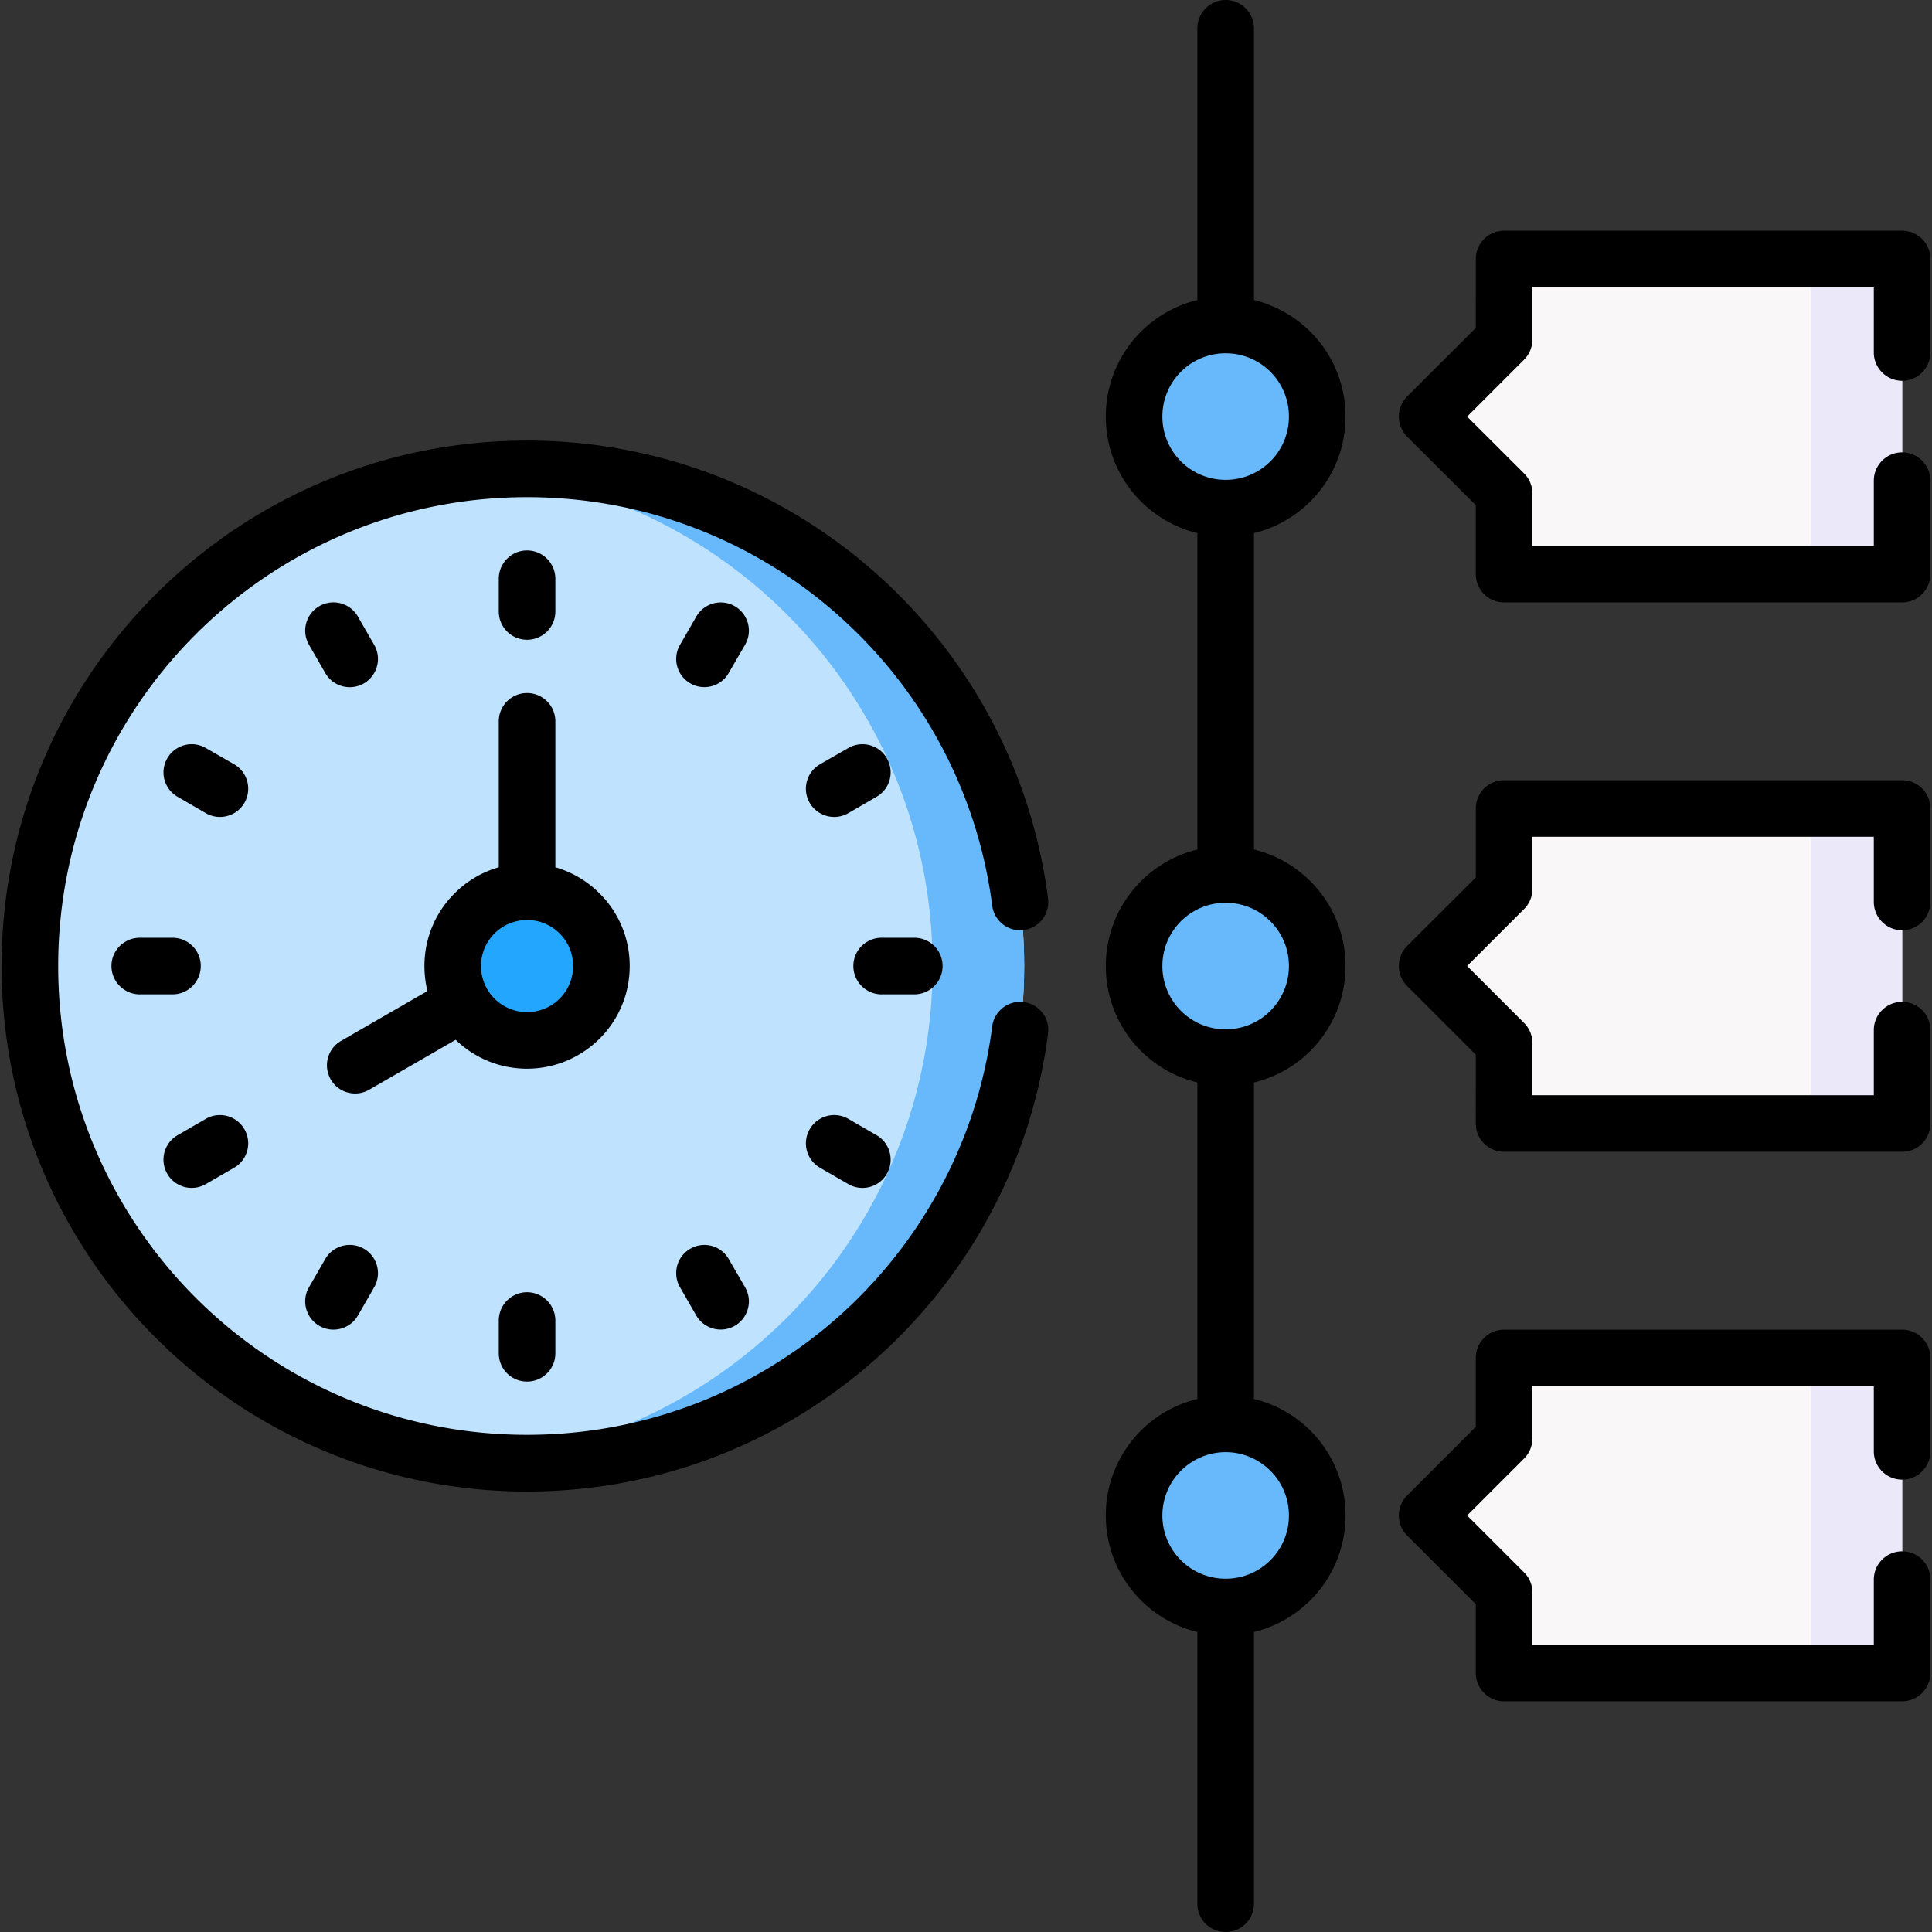 <svg xmlns="http://www.w3.org/2000/svg" version="1.1" xmlns:xlink="http://www.w3.org/1999/xlink"  width="512" height="512" x="0" y="0" viewBox="0 0 512 512" style="enable-background:new 0 0 512 512" xml:space="preserve" class=""><rect x="0" y="0" width="512" height="512" fill="#333333" stroke="none"/><g><g fill-rule="evenodd" clip-rule="evenodd"><path fill="#bfe2ff" d="M139.664 387.756c72.567 0 131.756-59.188 131.756-131.756s-59.188-131.756-131.756-131.756C67.124 124.244 7.936 183.433 7.936 256s59.188 131.756 131.728 131.756z" data-original="#bfe2ff" class=""></path><path fill="#67b9fb" d="M139.664 124.244c72.767 0 131.756 58.989 131.756 131.756s-58.989 131.756-131.756 131.756c-4.082 0-8.135-.197-12.133-.566 67.097-6.123 119.625-62.505 119.625-131.19 0-68.655-52.528-125.066-119.625-131.189 3.998-.37 8.051-.567 12.133-.567z" data-original="#96d0ff" class="" opacity="1"></path><path fill="#22a6fe" d="M139.664 275.701c10.855 0 19.729-8.844 19.729-19.701s-8.873-19.701-19.729-19.701c-10.828 0-19.701 8.844-19.701 19.701s8.873 19.701 19.701 19.701z" data-original="#22a6fe" class=""></path><path fill="#f9f7f8" d="m398.584 130.791-14.881-14.91c-3.316-3.656-3.658-7.312 0-10.969l14.881-14.911V76.423c0-4.281 3.486-7.768 7.768-7.768h89.973c4.281 0 7.768 3.486 7.768 7.768v67.946c0 4.281-3.486 7.768-7.768 7.768h-89.973c-4.281 0-7.768-3.486-7.768-7.768zm7.768 83.482h89.973c4.281 0 7.768 3.486 7.768 7.767v67.949c0 4.252-3.486 7.766-7.768 7.766h-89.973c-4.281 0-7.768-3.514-7.768-7.766v-13.608L383.703 261.5c-3.346-3.828-3.629-7.484 0-10.971l14.881-14.91V222.04c0-4.281 3.486-7.767 7.768-7.767zm0 145.59h89.973c4.281 0 7.768 3.516 7.768 7.768v67.946c0 4.281-3.486 7.768-7.768 7.768h-89.973c-4.281 0-7.768-3.486-7.768-7.768v-13.578l-14.881-14.882c-3.402-3.742-3.432-7.428 0-10.998l14.881-14.883v-13.605c0-4.252 3.486-7.768 7.768-7.768z" data-original="#f9f7f8" class=""></path><path fill="#ebe8fa" d="M472.06 68.655h24.265c4.281 0 7.768 3.486 7.768 7.768v67.946c0 4.281-3.486 7.768-7.768 7.768H472.06c4.252 0 7.768-3.486 7.768-7.768V76.423c0-4.281-3.517-7.768-7.768-7.768zm0 145.618h24.265c4.281 0 7.768 3.486 7.768 7.767v67.949c0 4.252-3.486 7.766-7.768 7.766H472.06c4.252 0 7.768-3.514 7.768-7.766V222.04c0-4.281-3.517-7.767-7.768-7.767zm0 145.59h24.265c4.281 0 7.768 3.516 7.768 7.768v67.946c0 4.281-3.486 7.768-7.768 7.768H472.06c4.252 0 7.768-3.486 7.768-7.768v-67.946c0-4.252-3.517-7.768-7.768-7.768z" data-original="#ebe8fa" class=""></path><path fill="#67b9fb" d="M324.825 86.116c13.381 0 24.266 10.886 24.266 24.294 0 13.381-10.885 24.266-24.266 24.266-13.408 0-24.264-10.885-24.264-24.266 0-13.408 10.856-24.294 24.264-24.294zm0 291.237c13.381 0 24.266 10.856 24.266 24.264s-10.885 24.267-24.266 24.267c-13.408 0-24.264-10.858-24.264-24.267 0-13.408 10.856-24.264 24.264-24.264zm0-145.617c13.381 0 24.266 10.855 24.266 24.264s-10.885 24.264-24.266 24.264c-13.408 0-24.264-10.855-24.264-24.264s10.856-24.264 24.264-24.264z" data-original="#f37c7c" class="" opacity="1"></path></g><path d="M262.945 272.016c.51-4.082 4.252-6.973 8.334-6.463 4.08.51 7 4.252 6.463 8.334-4.424 34.442-21.402 64.942-46.234 86.77-24.52 21.545-56.665 34.611-91.844 34.611-38.437 0-73.249-15.59-98.448-40.791C16.014 329.276.424 294.468.424 256c0-38.439 15.59-73.249 40.792-98.449 25.199-25.199 60.011-40.791 98.448-40.791 35.179 0 67.323 13.068 91.844 34.611 24.832 21.8 41.811 52.3 46.234 86.742.537 4.109-2.383 7.824-6.463 8.361a7.463 7.463 0 0 1-8.334-6.49c-3.969-30.7-19.135-57.913-41.274-77.358-21.855-19.22-50.57-30.87-82.007-30.87-34.299 0-65.368 13.918-87.847 36.397S15.42 221.7 15.42 256c0 34.329 13.918 65.368 36.398 87.874 22.478 22.482 53.548 36.37 87.847 36.37 31.437 0 60.151-11.65 82.007-30.841 22.139-19.474 37.305-46.658 41.273-77.387zM317.314 7.512A7.507 7.507 0 0 1 324.826 0c4.139 0 7.484 3.373 7.484 7.512v72.001a31.975 31.975 0 0 1 14.967 8.418 31.658 31.658 0 0 1 9.298 22.479c0 8.76-3.543 16.697-9.298 22.451-4.055 4.053-9.213 7.029-14.967 8.418v83.852c5.754 1.389 10.912 4.365 14.967 8.418 5.755 5.756 9.298 13.691 9.298 22.451a31.654 31.654 0 0 1-9.298 22.478 31.683 31.683 0 0 1-14.967 8.391v83.879a31.7 31.7 0 0 1 14.967 8.391 31.655 31.655 0 0 1 9.298 22.478c0 8.76-3.543 16.698-9.298 22.452-4.055 4.053-9.213 7.029-14.967 8.418v72.03a7.476 7.476 0 0 1-7.484 7.482c-4.166 0-7.512-3.344-7.512-7.482v-72.03c-5.754-1.389-10.912-4.365-14.967-8.418-5.754-5.754-9.297-13.692-9.297-22.452a31.657 31.657 0 0 1 9.297-22.478 31.7 31.7 0 0 1 14.967-8.391v-83.879a31.683 31.683 0 0 1-14.967-8.391A31.659 31.659 0 0 1 293.05 256c0-8.76 3.543-16.695 9.297-22.451 4.055-4.053 9.213-7.029 14.967-8.418v-83.852c-5.754-1.389-10.912-4.365-14.967-8.418-5.754-5.754-9.297-13.691-9.297-22.451a31.66 31.66 0 0 1 9.297-22.479 31.975 31.975 0 0 1 14.967-8.418zM496.58 418.599c0-4.14 3.373-7.485 7.512-7.485s7.484 3.346 7.484 7.485v24.746c0 4.139-3.346 7.512-7.484 7.512H398.584c-4.139 0-7.482-3.373-7.482-7.512v-18.227l-18.199-18.2c-2.92-2.92-2.92-7.682 0-10.602l18.199-18.197v-18.256a7.476 7.476 0 0 1 7.482-7.484h105.508a7.477 7.477 0 0 1 7.484 7.484v24.775c0 4.139-3.346 7.482-7.484 7.482s-7.512-3.344-7.512-7.482v-17.264h-90.484v13.861c0 1.9-.736 3.826-2.211 5.301l-15.08 15.08 15.053 15.053a7.402 7.402 0 0 1 2.238 5.329v13.861h90.484zm0-145.621c0-4.137 3.373-7.482 7.512-7.482s7.484 3.346 7.484 7.482v24.776a7.477 7.477 0 0 1-7.484 7.484H398.584a7.476 7.476 0 0 1-7.482-7.484V279.5l-18.199-18.199c-2.92-2.92-2.92-7.682 0-10.602l18.199-18.17v-18.257c0-4.139 3.344-7.512 7.482-7.512h105.508c4.139 0 7.484 3.373 7.484 7.512v24.747c0 4.139-3.346 7.514-7.484 7.514s-7.512-3.375-7.512-7.514v-17.263h-90.484v13.862a7.397 7.397 0 0 1-2.211 5.301L388.805 256l15.053 15.053a7.448 7.448 0 0 1 2.238 5.328v13.862h90.484zm0-145.587c0-4.139 3.373-7.512 7.512-7.512s7.484 3.373 7.484 7.512v24.746c0 4.139-3.346 7.512-7.484 7.512H398.584c-4.139 0-7.482-3.373-7.482-7.512v-18.256l-18.199-18.17a7.543 7.543 0 0 1 0-10.629l18.199-18.171V68.655c0-4.139 3.344-7.512 7.482-7.512h105.508c4.139 0 7.484 3.373 7.484 7.512v24.746c0 4.14-3.346 7.513-7.484 7.513s-7.512-3.373-7.512-7.513V76.167h-90.484v13.834a7.505 7.505 0 0 1-2.211 5.328l-15.08 15.081 15.053 15.023a7.469 7.469 0 0 1 2.238 5.357v13.834h90.484zM336.675 98.533a16.71 16.71 0 0 0-11.85-4.905 16.726 16.726 0 0 0-11.877 4.905 16.73 16.73 0 0 0-4.904 11.877c0 4.621 1.871 8.816 4.904 11.85a16.73 16.73 0 0 0 11.877 4.904c4.621 0 8.816-1.871 11.85-4.904a16.713 16.713 0 0 0 4.904-11.85 16.73 16.73 0 0 0-4.904-11.877zm0 291.237c-3.033-3.033-7.229-4.934-11.85-4.934-4.648 0-8.844 1.9-11.877 4.934s-4.904 7.228-4.904 11.848c0 4.621 1.871 8.816 4.904 11.85s7.229 4.905 11.877 4.905c4.621 0 8.816-1.872 11.85-4.905s4.904-7.228 4.904-11.85a16.71 16.71 0 0 0-4.904-11.848zm0-145.62a16.711 16.711 0 0 0-11.85-4.902c-4.648 0-8.844 1.869-11.877 4.902s-4.904 7.229-4.904 11.85c0 4.648 1.871 8.816 4.904 11.877a16.73 16.73 0 0 0 11.877 4.904c4.621 0 8.816-1.871 11.85-4.904 3.033-3.061 4.904-7.229 4.904-11.877 0-4.621-1.871-8.816-4.904-11.85zM132.18 191.171c0-4.139 3.346-7.512 7.484-7.512a7.507 7.507 0 0 1 7.512 7.512v38.665a27.269 27.269 0 0 1 11.734 6.945c4.934 4.904 7.968 11.707 7.968 19.219s-3.033 14.315-7.968 19.248c-4.932 4.902-11.734 7.965-19.246 7.965-7.342 0-14.004-2.92-18.908-7.654l-22.932 13.238c-3.573 2.042-8.136.823-10.177-2.75-2.07-3.6-.822-8.164 2.75-10.205l22.876-13.209a28.33 28.33 0 0 1-.793-6.633c0-7.512 3.031-14.314 7.965-19.219a27.12 27.12 0 0 1 11.734-6.945v-38.665zm16.129 56.212a12.187 12.187 0 0 0-8.645-3.572c-3.346 0-6.406 1.361-8.617 3.572s-3.572 5.244-3.572 8.617a12.195 12.195 0 0 0 12.189 12.217A12.194 12.194 0 0 0 151.881 256c0-3.373-1.361-6.406-3.572-8.617zm-16.129-93.998c0-4.139 3.346-7.514 7.484-7.514a7.509 7.509 0 0 1 7.512 7.514v8.646a7.489 7.489 0 0 1-7.512 7.512c-4.139 0-7.484-3.344-7.484-7.512zM94.847 348.638c-2.068 3.571-6.66 4.79-10.232 2.722-3.572-2.069-4.791-6.663-2.721-10.233l4.309-7.484c2.068-3.572 6.66-4.791 10.233-2.721 3.572 2.068 4.791 6.633 2.721 10.232zm98.279-170.309c-2.041 3.602-6.606 4.82-10.176 2.779-3.572-2.07-4.818-6.635-2.75-10.205l4.309-7.484a7.48 7.48 0 0 1 10.205-2.777c3.572 2.068 4.818 6.633 2.75 10.205zM54.538 313.8a7.465 7.465 0 0 1-10.205-2.723c-2.068-3.57-.85-8.162 2.723-10.232l7.482-4.336a7.478 7.478 0 0 1 10.232 2.748 7.462 7.462 0 0 1-2.721 10.205zm170.28-98.309c-3.573 2.07-8.165.852-10.233-2.721-2.07-3.572-.852-8.164 2.721-10.232l7.513-4.309a7.462 7.462 0 0 1 10.205 2.721 7.466 7.466 0 0 1-2.721 10.205zm-187.77 48.021c-4.139 0-7.513-3.373-7.513-7.512s3.374-7.484 7.513-7.484h8.674c4.139 0 7.484 3.346 7.484 7.484s-3.346 7.512-7.484 7.512zm196.587 0c-4.139 0-7.484-3.373-7.484-7.512s3.346-7.484 7.484-7.484h8.674c4.139 0 7.482 3.346 7.482 7.484s-3.344 7.512-7.482 7.512zM47.056 211.155a7.465 7.465 0 0 1-2.723-10.205 7.463 7.463 0 0 1 10.205-2.721l7.512 4.309c3.572 2.068 4.791 6.66 2.721 10.232-2.068 3.572-6.66 4.791-10.232 2.721zm170.25 98.307a7.463 7.463 0 0 1-2.721-10.205 7.479 7.479 0 0 1 10.233-2.748l7.484 4.336c3.57 2.07 4.789 6.662 2.721 10.232a7.465 7.465 0 0 1-10.205 2.723zM81.894 170.874c-2.07-3.57-.852-8.164 2.721-10.232a7.477 7.477 0 0 1 10.232 2.75l4.31 7.482c2.07 3.572.851 8.137-2.721 10.234a7.481 7.481 0 0 1-10.233-2.75zM180.2 341.126c-2.068-3.602-.822-8.164 2.75-10.205 3.57-2.07 8.135-.822 10.176 2.75l4.338 7.482c2.068 3.572.822 8.164-2.75 10.206a7.497 7.497 0 0 1-10.205-2.751zm-48.02 8.844c0-4.139 3.346-7.512 7.484-7.512a7.507 7.507 0 0 1 7.512 7.512v8.675c0 4.139-3.346 7.483-7.512 7.483a7.476 7.476 0 0 1-7.484-7.483z" fill="#000000" data-original="#000000" class=""></path></g></svg>